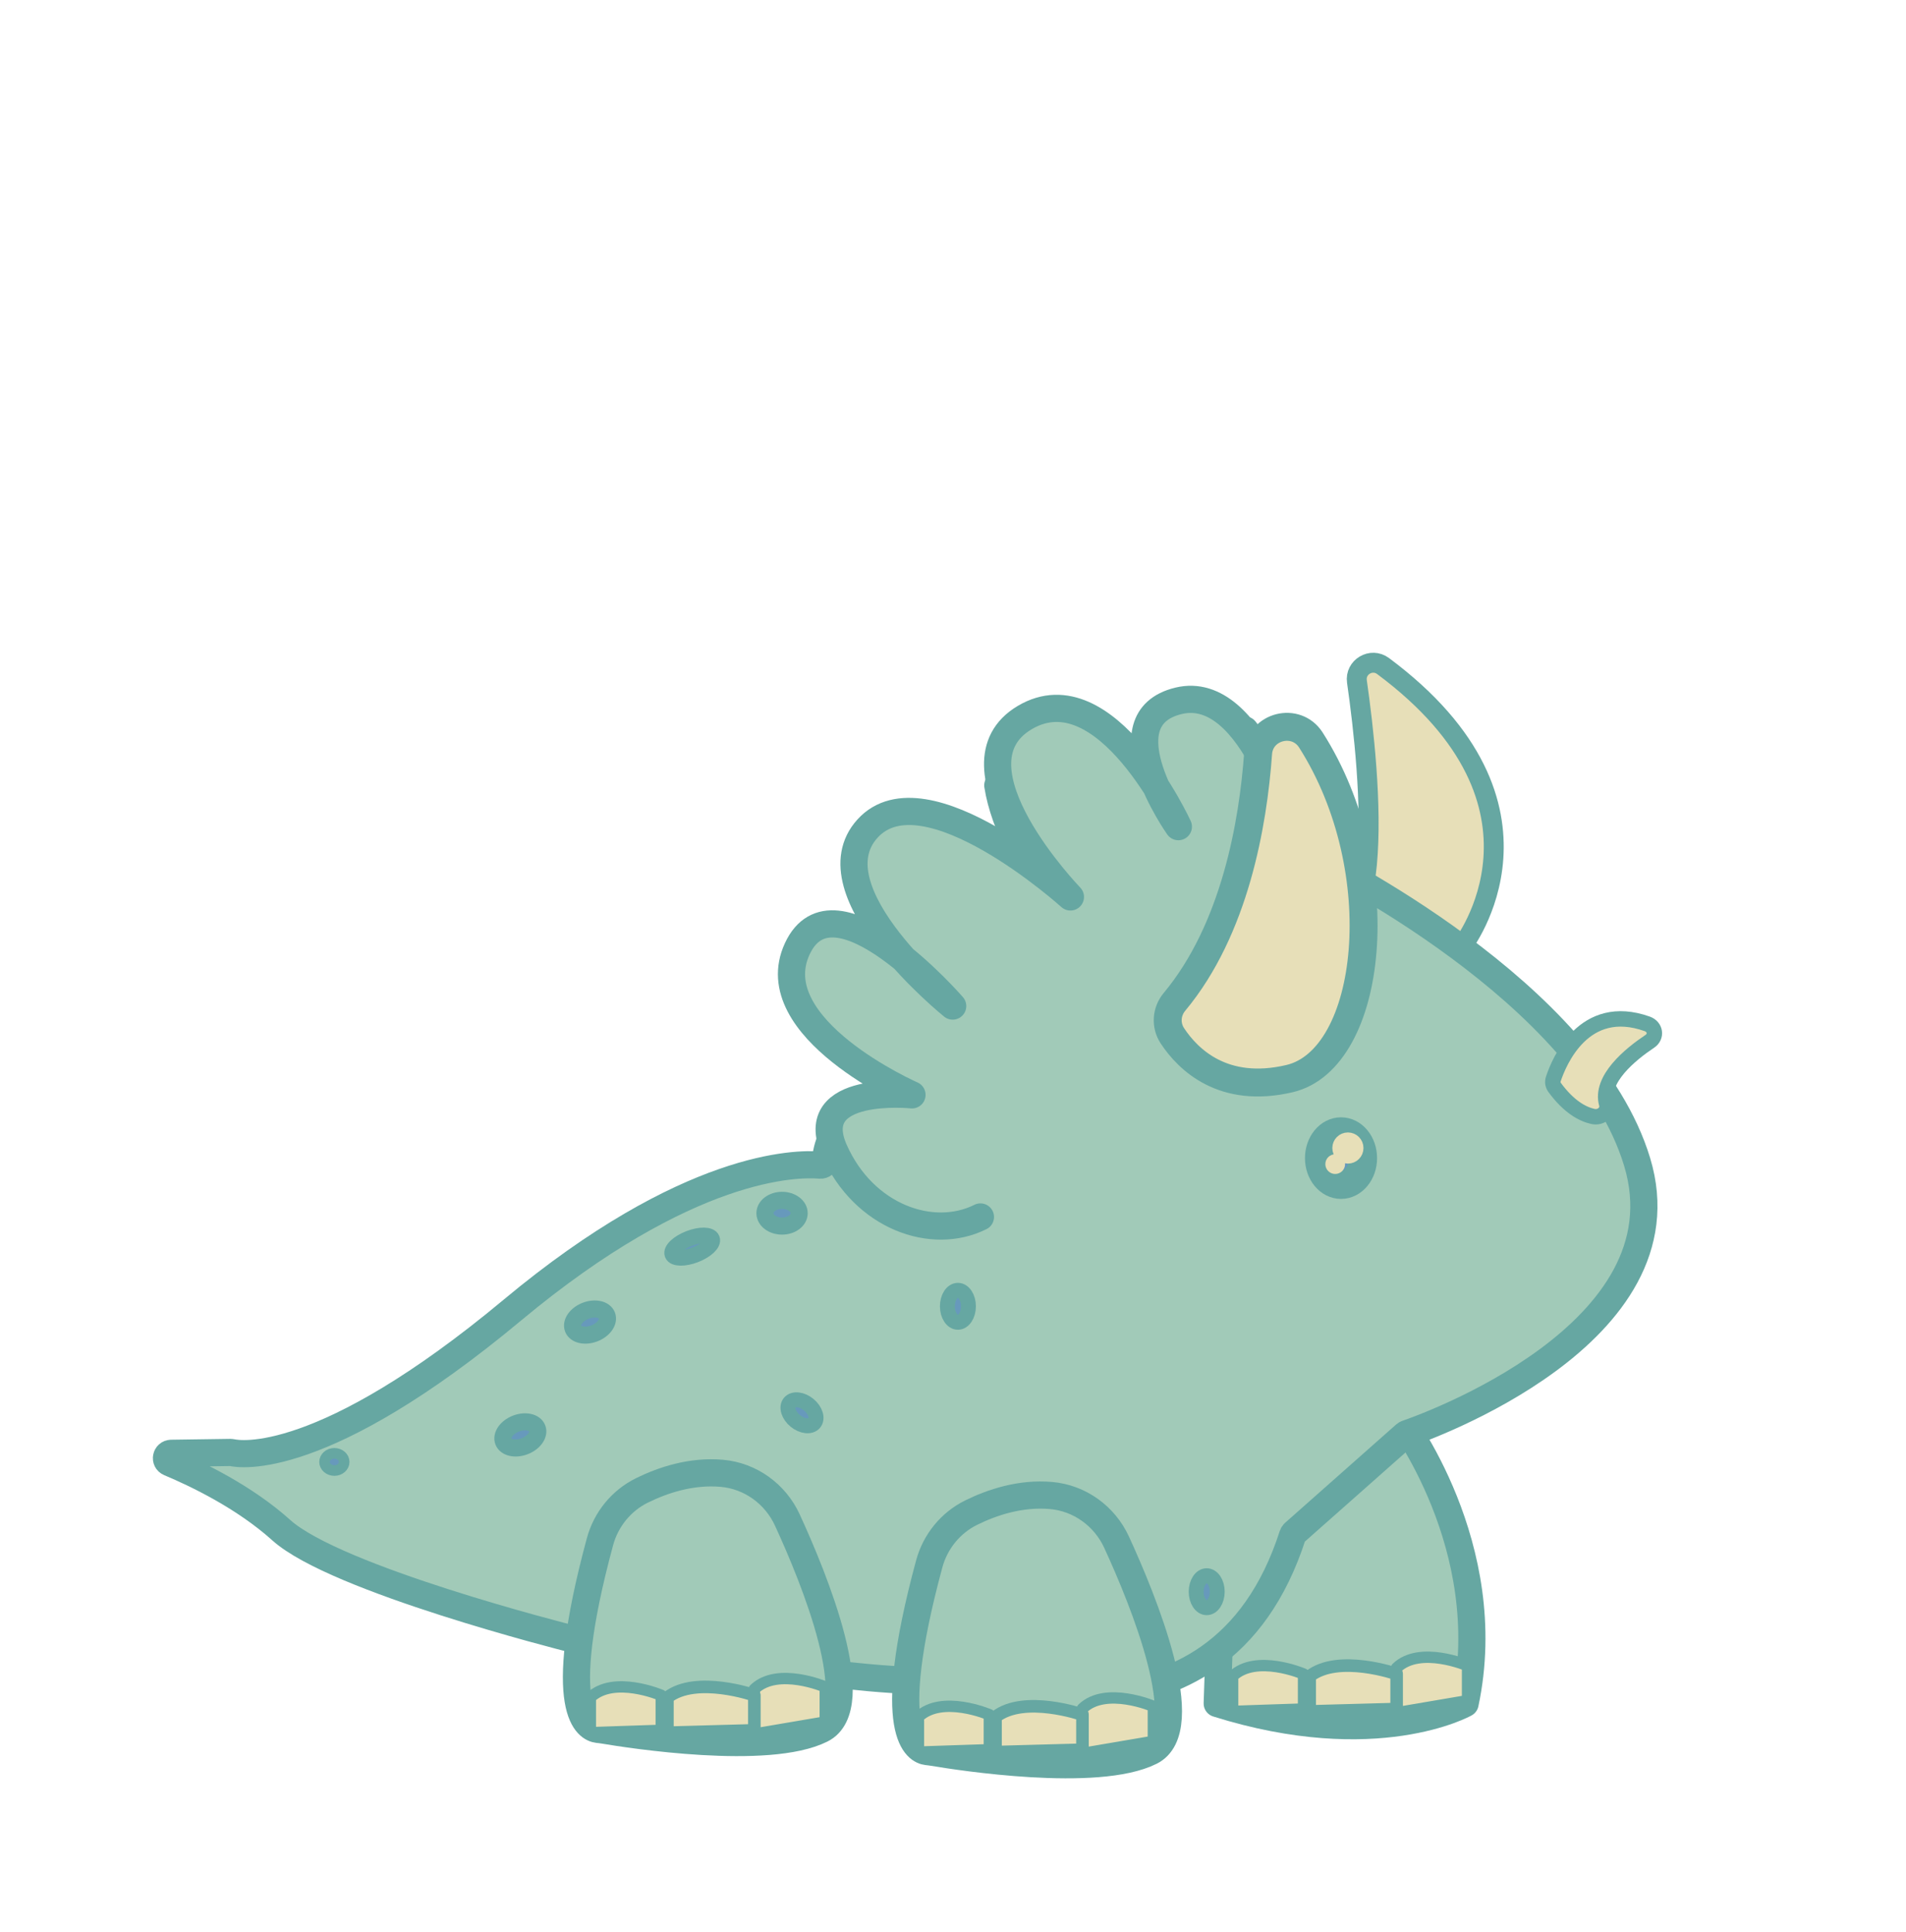 <?xml version="1.0" encoding="UTF-8"?>
<svg id="dino4" xmlns="http://www.w3.org/2000/svg" viewBox="0 0 1052.32 1066.49">
  <defs>
    <style>
      .cls-1 {
        stroke-width: 8.65px;
      }

      .cls-1, .cls-2, .cls-3, .cls-4, .cls-5, .cls-6, .cls-7, .cls-8, .cls-9, .cls-10, .cls-11, .cls-12, .cls-13, .cls-14 {
        stroke-linecap: round;
        stroke-linejoin: round;
      }

      .cls-1, .cls-2, .cls-3, .cls-4, .cls-5, .cls-6, .cls-7, .cls-9, .cls-10, .cls-11, .cls-13, .cls-14 {
        stroke: #66a7a2;
      }

      .cls-1, .cls-2, .cls-4, .cls-5, .cls-9, .cls-10 {
        fill: #6799bc;
      }

      .cls-2 {
        stroke-width: 8.24px;
      }

      .cls-3 {
        stroke-width: 8.52px;
      }

      .cls-3, .cls-6, .cls-7, .cls-8, .cls-11, .cls-12, .cls-13 {
        fill: #e7dfb8;
      }

      .cls-4 {
        stroke-width: 15.45px;
      }

      .cls-5 {
        stroke-width: 9.43px;
      }

      .cls-6 {
        stroke-width: 6.27px;
      }

      .cls-7 {
        stroke-width: 11px;
      }

      .cls-8 {
        stroke-width: 3.51px;
      }

      .cls-8, .cls-12 {
        stroke: #e7dfb8;
      }

      .cls-9 {
        stroke-width: 9.42px;
      }

      .cls-10 {
        stroke-width: 5.84px;
      }

      .cls-11 {
        stroke-width: 15.42px;
      }

      .cls-12 {
        stroke-width: 5.54px;
      }

      .cls-13 {
        stroke-width: 6.94px;
      }

      .cls-14 {
        fill: #a1cab8;
        stroke-width: 15px;
      }
    </style>
  </defs>
  <path class="cls-7" d="m807.51,521.97s59.94-76.99-43.91-154.26c-6.48-4.82-15.58.56-14.43,8.55,7.25,50.53,19.77,173.36-36.87,135.33l95.21,10.38Z"/>
  <path class="cls-14" d="m772.12,782.18s55.15,71.49,36.77,158.3c0,0-49.02,27.57-136.85,0l5.11-153.19,94.98-5.11Z"/>
  <path class="cls-14" d="m94.54,802.35l32.83-.47c.21,0,.42.02.63.07,4.06.94,49.81,8.89,154.94-78.71,97.01-80.84,156.88-81.1,169.91-79.99,1.47.13,2.74-.96,2.88-2.43,1.15-11.74,6.05-18.9,12.48-23.14,2.9.47,5.82.76,8.77.82,5.11.1,8.83-2.64,10.88-6.36,10.37-.4,19.82,2.01,22.23,2.68-7.69-2.19-14.54-4.54-20.67-6.99.25-1.29.33-2.61.24-3.91,2.08-2.5,3.38-5.7,3.38-8.64,0-7.23-5.36-11.57-11.81-12.8-.85-3.2-2.83-6.07-5.87-7.61-1.48-.75-2.91-1.51-4.31-2.29-1.36-4.78-5.16-8.57-10.15-9.48-.13-.88-.27-1.75-.42-2.63.23-9.02,1.33-17.94,3.22-26.11,1.12-4.8,2.35-9.61,3.47-14.44.76.21,1.52.44,2.29.68,1.95,3.79,4.36,7.32,7.51,10.34,8.38,8.05,21.59,1.98,22.19-9.19.91-16.75-1.77-36.25-10.63-51.31,7.3-3.94,14.23-8.64,21.26-13.11,27.95,4.62,60.49,28.54,74.37,39.64-15.49-14.75-29.79-41.25-33.27-63.39,1.99-1.12,3.98-2.24,5.97-3.37,6.37-3.62,12.71-7.29,18.99-11.06,4.09-2.46,8.09-5.15,12.22-7.59,7.41-1.85,14.93-3.32,22.52-4.5,20.95,14.32,34.7,38.74,39.82,48.98-11.94-25.87-13.9-42.3-10.56-52.15,15.89-1.06,31.83-1.17,47.46-.9,13.33,16.31,28.02,59.67,31.32,66.17.26.52.68.93,1.21,1.19,12.04,5.84,155.68,77.27,184.05,171.19,28.65,94.83-117.54,146.66-127.16,149.96-.33.11-.63.29-.9.53l-61.35,54.31c-.36.32-.62.73-.77,1.18-42.13,130.86-177.53,77.95-206.08,79.98-28.14,2.01-185.87-21.7-190.86-22.45-.09-.01-.16-.03-.25-.05-4.56-1.15-131.15-33.15-161.24-60.22-20.29-18.26-46.4-30.86-61.73-37.28-2.68-1.12-1.91-5.1.99-5.14Z"/>
  <path class="cls-14" d="m713.91,463.54s-21.45-86.81-63.32-76.6c-41.87,10.21,0,69.45,0,69.45,0,0-39.83-86.81-84.77-60.26-44.94,26.55,25.17,99.06,25.17,99.06,0,0-80.32-72.51-111.98-37.79s46.98,98.04,46.98,98.04c0,0-65.36-75.57-85.79-31.66-20.43,43.91,63.32,80.68,63.32,80.68,0,0-59.23-6.13-42.89,30.64s54.13,50.04,80.68,36.77"/>
  <path class="cls-14" d="m580.3,825.65c15.79,1.39,29.54,11.35,36.16,25.75,14.88,32.33,43.86,103.11,18.81,115.63-29.51,14.76-105.68,2.86-120.16.42-1.12-.19-2.24-.31-3.36-.44-4.76-.55-24.49-8.34,1.28-103.58,3.34-12.33,11.75-22.71,23.21-28.35,11.43-5.63,27.14-10.92,44.06-9.43Z"/>
  <path class="cls-14" d="m398.52,813.39c15.79,1.39,29.54,11.35,36.16,25.75,14.88,32.33,43.86,103.11,18.81,115.63-29.51,14.76-105.68,2.86-120.16.42-1.12-.19-2.24-.31-3.36-.44-4.76-.55-24.49-8.34,1.28-103.58,3.34-12.33,11.75-22.71,23.21-28.35,11.43-5.63,27.14-10.92,44.06-9.43Z"/>
  <path class="cls-11" d="m648.39,553.18c-4.45,5.34-4.93,12.87-1.12,18.65,8.65,13.12,28.04,32.27,64.68,23.66,46.04-10.81,57.61-115,11.82-186.9-8.14-12.79-28.07-7.83-29.15,7.26-2.78,38.81-12.81,97.22-46.23,137.32Z"/>
  <path class="cls-3" d="m879.46,616.38c-5.78-1.29-13.29-5.34-21.12-16-1-1.36-1.27-3.05-.76-4.61,3.16-9.58,16.91-42.97,51.88-30.5,4.55,1.62,5.33,7.02,1.42,9.63-10.8,7.21-27.65,20.96-23.83,34.55,1.16,4.14-2.92,7.97-7.6,6.92Z"/>
  <path class="cls-6" d="m810.25,938.93v-19.35s-26.21-11.2-39.15,1.22v24.78l39.15-6.66Z"/>
  <path class="cls-13" d="m771.1,943.54v-19.35s-32.14-11.2-48,1.22v19.43l48-1.31Z"/>
  <path class="cls-6" d="m719.7,943.54v-19.35s-26.21-11.2-39.15,1.22v19.43l39.15-1.31Z"/>
  <path class="cls-6" d="m636.79,961.4v-19.35s-26.21-11.2-39.15,1.22v24.78l39.15-6.66Z"/>
  <path class="cls-13" d="m597.64,966.01v-19.35s-32.14-11.2-48,1.22v19.43l48-1.31Z"/>
  <path class="cls-6" d="m546.23,966.01v-19.35s-26.21-11.2-39.15,1.22v19.43l39.15-1.31Z"/>
  <path class="cls-6" d="m455.64,950.69v-19.35s-26.21-11.2-39.15,1.22v24.78l39.15-6.66Z"/>
  <path class="cls-13" d="m416.49,955.3v-19.35s-32.14-11.2-48,1.22v19.43l48-1.31Z"/>
  <path class="cls-6" d="m365.09,955.3v-19.35s-26.21-11.2-39.15,1.22v19.43l39.15-1.31Z"/>
  <ellipse class="cls-5" cx="431.78" cy="669.8" rx="9.45" ry="7.11"/>
  <ellipse class="cls-1" cx="382.15" cy="688.29" rx="11.74" ry="4.81" transform="translate(-223.19 184.95) rotate(-21.22)"/>
  <ellipse class="cls-9" cx="325.72" cy="729.93" rx="10.02" ry="6.69" transform="translate(-242.08 167.35) rotate(-21.22)"/>
  <ellipse class="cls-9" cx="287.25" cy="792.23" rx="10.02" ry="6.69" transform="translate(-267.24 157.65) rotate(-21.22)"/>
  <ellipse class="cls-10" cx="184.61" cy="807.11" rx="5.42" ry="4.76"/>
  <ellipse class="cls-2" cx="528.87" cy="721.19" rx="5.81" ry="8.83"/>
  <ellipse class="cls-2" cx="666.23" cy="878.76" rx="5.81" ry="8.83"/>
  <ellipse class="cls-4" cx="740.39" cy="639.38" rx="12.18" ry="14.8"/>
  <circle class="cls-12" cx="744.19" cy="633.81" r="5.83"/>
  <circle class="cls-8" cx="737.18" cy="642.69" r="3.69"/>
  <ellipse class="cls-2" cx="442.81" cy="779.91" rx="5.81" ry="8.83" transform="translate(-440.91 626.97) rotate(-50.59)"/>
</svg>